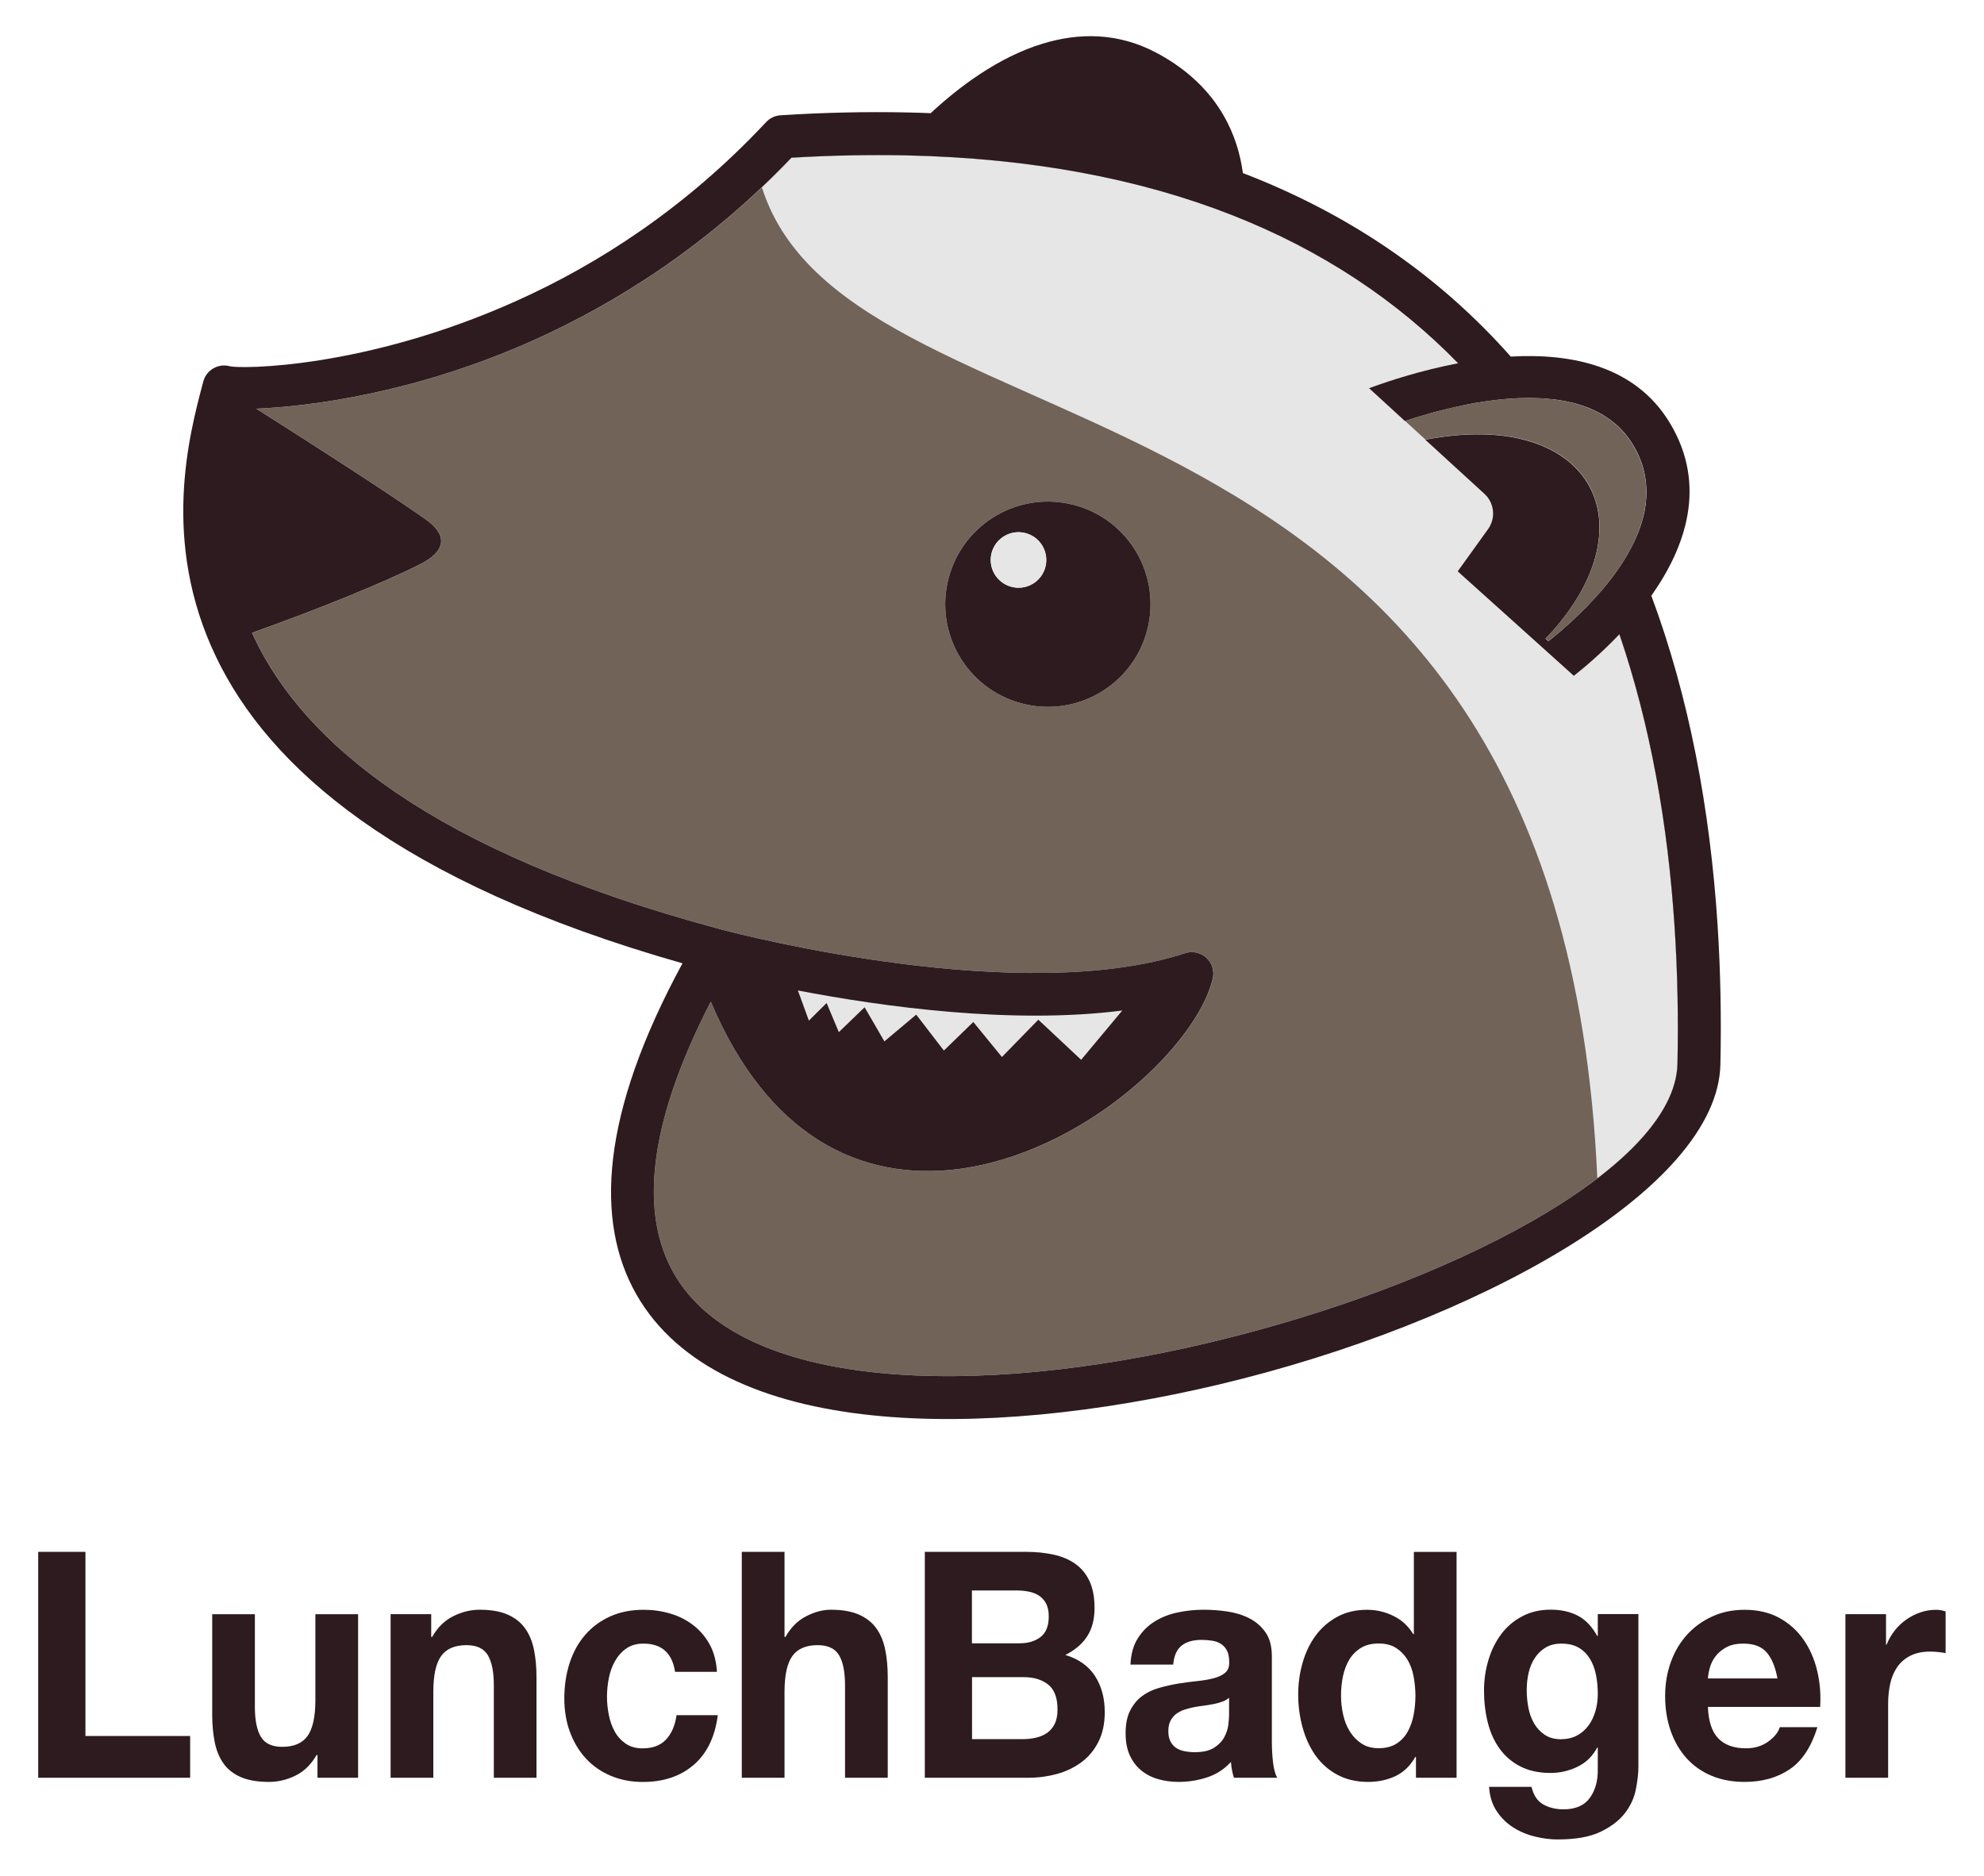 <?xml version="1.0" encoding="utf-8"?>
<!-- Generator: Adobe Illustrator 21.1.0, SVG Export Plug-In . SVG Version: 6.00 Build 0)  -->
<svg version="1.1" id="Layer_1" xmlns="http://www.w3.org/2000/svg" xmlns:xlink="http://www.w3.org/1999/xlink" x="0px" y="0px"
	 viewBox="36.1 84.74 3478.8 3289.52" style="enable-background:new 0 0 3504 3328;" xml:space="preserve">
<style type="text/css">
	.st0{fill:#38D9FE;}
	.st1{fill:#39D9FE;}
	.st2{fill:#3ADAFE;}
	.st3{fill:#3AD9FE;}
	.st4{fill:#45AFE4;}
	.st5{fill:#454545;}
	.st6{fill:#C69B6E;}
	.st7{fill:#3CB54B;}
	.st8{fill:#673090;}
	.st9{fill:#D2D2D2;}
	.st10{fill:#F05B28;}
	.st11{stroke:#000000;stroke-width:16;stroke-miterlimit:10;}
	.st12{fill:url(#Triangle-3_1_);}
	.st13{fill:#333333;}
	.st14{fill:#716358;}
	.st15{fill:#E6E6E6;}
	.st16{fill:#2D1B1F;}
</style>
<g>
	<path class="st14" d="M1886.1,233.3c-38.8,11.8-75.9,33-108.5,56.7l3.8,0.7c119.7,11.2,229.5,32.3,329.9,62.2l19.6,3.7
		c-16.4-46.7-49.7-84.6-102.5-112.7l0-0.1C1980.9,218.6,1931.9,219.3,1886.1,233.3z"/>
	<path class="st14" d="M1282.4,1841.1c-113.4,220.3-123.1,374.5-64.7,476.6c59,103.1,190.5,156.9,355.7,174
		c172.5,17.9,380.3-4.5,583.2-52.7c420.5-99.9,816.9-306.1,820.8-489.1c1.7-79.7,0.2-159.1-4.9-237.7
		c-23.4-364.3-123.9-698.9-336.7-944.1c-212-244.2-537.2-400.8-1011.6-410.9c-63.5-1.3-130.2,0-200.1,4.1
		c-146.3,153.3-305.3,254.2-452.5,320.2c-205.1,92-390.4,115.9-485.9,119.9c110.8,70.3,231,147.8,295.9,193.3
		c43.9,30.8,32.7,58.3-7.7,78.9c-66,33.5-181.3,80-295.8,120.8l4.5,9.7c86.4,180.4,306.5,373.3,816.2,509.9l2.7,0.8
		c42.1,11,527.3,134.9,812.9,41.4c19.8-6.4,41.1,4.4,47.5,24.2c2.3,7.2,2.4,14.7,0.5,21.5c-17.7,73.4-103.3,174.9-216.5,246.2
		c-68.1,42.9-147.2,75.9-228.4,86.5v0c-83.5,10.9-168.9-1.9-246.9-51.2C1398.1,2037.4,1332.7,1960.2,1282.4,1841.1L1282.4,1841.1z
		 M1920.1,970.4c96,25.7,153,124.4,127.2,220.4c-25.7,96-124.4,153-220.4,127.2c-96-25.7-153-124.4-127.2-220.4
		C1725.4,1001.7,1824.1,944.7,1920.1,970.4z"/>
	<path class="st15" d="M1372,413.2c159,502.7,1399.5,265.1,1464.9,1737.9c86.4-66,139.1-135.2,140.5-201.3
		c1.7-79.7,0.2-159.1-4.9-237.7c-23.4-364.3-123.9-698.9-336.7-944.1c-212-244.2-537.2-400.8-1011.6-410.9
		c-63.5-1.3-130.2,0-200.1,4.1C1407,379.2,1389.6,396.5,1372,413.2z"/>
	<path class="st16" d="M1920.1,970.4c96,25.7,153,124.4,127.2,220.4c-25.7,96-124.4,153-220.4,127.2c-96-25.7-153-124.4-127.2-220.4
		C1725.4,1001.7,1824.1,944.7,1920.1,970.4L1920.1,970.4z M1834.4,1019.6c-26-7-52.6,8.5-59.6,34.4c-7,26,8.5,52.6,34.4,59.6
		c26,7,52.7-8.4,59.6-34.4C1875.7,1053.2,1860.3,1026.5,1834.4,1019.6z"/>
	
		<ellipse transform="matrix(0.259 -0.966 0.966 0.259 319.979 2550.288)" class="st15" cx="1821.8" cy="1066.6" rx="48.7" ry="48.7"/>
	<path class="st16" d="M1282.4,1841.1c-113.4,220.3-123.1,374.5-64.7,476.6c59,103.1,190.5,156.9,355.7,174
		c172.5,17.9,380.3-4.5,583.2-52.7c420.5-99.9,816.9-306.1,820.8-489.1c1.7-79.7,0.2-159.1-4.9-237.7
		c-11.7-181.6-42.5-355.8-96.9-515.3c-30.3,31.9-59.8,57-79.9,72.9l-3.3-3l-103.3-93l-97-87.2l0.1-0.2l8.8-12.2l44.2-61.5
		c6.4-8.9,9.3-19.2,8.9-29.3c-0.4-10.3-4.2-20.4-11.1-28.6l-0.5-0.5l-4.2-4.2l-0.4-0.4l-102.6-93.9
		c286.9-55.4,397.2,143.4,219.4,339.6l-1,1.1l-7.7,8.2l5,4.5l1.1-0.9l1.1-0.9l0.8-0.7l0.3-0.2l1.2-0.9l1.2-1l0.6-0.5l0.7-0.5l1.2-1
		l1.2-1l0.2-0.2l1-0.8l1.3-1.1l1.2-1l0.1-0.1l1.3-1.1l1.3-1.1l0.9-0.7l0.5-0.4l1.4-1.1l1.4-1.2l0.5-0.5l0.9-0.7l1.4-1.2l1.4-1.2
		l0.2-0.2l1.3-1.1l1.4-1.3l1.2-1.1l0.2-0.2l1.5-1.3l1.5-1.3l0.9-0.8l0.6-0.6l1.5-1.3l1.5-1.3l0.5-0.4l1.1-1l1.5-1.4l1.5-1.4l0.1-0.1
		l1.5-1.3l1.5-1.5l1.3-1.1l0.3-0.4l1.6-1.5l1.6-1.5l0.8-0.8l0.8-0.8l1.6-1.5l1.6-1.5l0.4-0.4l1.2-1.2l1.6-1.6l3.1-3l0.2-0.2l1.6-1.6
		l1.1-1.1l0.5-0.5l1.6-1.6l3.3-3.3l1.6-1.7l3.2-3.4l1.6-1.7l1.5-1.5l0.2-0.2c3.8-4,7.6-8.2,11.4-12.5l1.6-1.8l0.1-0.1l1.5-1.7
		l1.6-1.8l1.3-1.5l0.3-0.4l1.6-1.9c21.5-25.4,41.5-54,55.7-84.5l1.2-2.7l1.2-2.7l1.2-2.7l0.1-0.2l2.2-5.2l1.1-2.7l1-2.7l1-2.7l1-2.7
		l0.9-2.7l0-0.1l1.7-5.4l0.8-2.8l0.8-2.8l0.7-2.8l0.1-0.2l0.7-2.6l0.7-2.8l0.6-2.8l0.1-0.3l0.5-2.5l0.5-2.8l0.5-2.6l0-0.2l0.4-2.8
		l0.1-0.9l0.3-1.9l0.4-2.8l0.1-1.2l0.3-3.4l0.3-3.8l0.1-1.1l0.1-1.7l0.1-2.8l0-0.7l0.1-2.3l0-4.3l-0.1-3l-0.2-4.7l0-0.5l-0.4-5.1
		l-0.2-2l-0.7-5.6l0-0.2l0-0.1l-0.1-0.5l-1-6l-0.1-0.5c-0.4-2-0.8-3.9-1.3-5.9l-0.1-0.5l-0.2-0.8l-1.3-5l-0.2-0.7l0-0.1l-0.2-0.8
		l-1.5-4.8l-0.3-1l-0.2-0.5c-1.4-4.2-3.1-8.4-4.9-12.6l-0.1-0.2l0-0.1l-0.2-0.4l-2.6-5.7l-0.7-1.4l-2.8-5.3l-0.5-0.9
		c-1.1-2.1-2.4-4.2-3.6-6.3c-1.1-1.9-2.4-3.8-3.6-5.6l-0.3-0.5l-3.7-5.3l-0.1-0.1c-1.3-1.8-2.6-3.5-4-5.2l-0.1-0.1
		c-1.3-1.7-2.7-3.3-4-4.9l-0.5-0.5l-3.9-4.3l-0.2-0.2l-0.5-0.5l-3.9-3.9l-0.2-0.2c-1.5-1.5-3.1-2.9-4.7-4.3l-0.3-0.2l-4.3-3.6
		l-0.5-0.4l-0.5-0.4l0,0l-4.3-3.3l-0.3-0.2l-5-3.5l-0.6-0.4l-4.6-3l-0.4-0.3l-0.4-0.3l-4.7-2.8l-0.4-0.2l-5.4-2.9l-0.6-0.3l-3.4-1.7
		l-2.1-1l-0.3-0.2l-5.1-2.3l-0.5-0.2l-2-0.9l-2.6-1.1l-0.5-0.2l-2.2-0.8l-4.7-1.7l-0.2-0.1l-0.3-0.1l-5.1-1.7l-0.2-0.1l-0.7-0.2
		l-2-0.6l-2.7-0.8l-0.4-0.1l-2.3-0.7h0l-2.7-0.8l-2.6-0.7l-0.2,0l-2.8-0.7l-2.8-0.6l-0.8-0.2l-2-0.4l-2.8-0.6l-2.7-0.6l-0.1,0
		l-2.9-0.5l-2.8-0.5h-0.1l-2.9-0.5l-2.9-0.5l-2.3-0.3l-0.7-0.1l-2.9-0.4l-2-0.2l-0.9-0.1l-3-0.3l-3-0.3h-0.1l-2.9-0.3l-3-0.3
		c-31.3-2.6-64.1-1-96.3,3.1l-2.7,0.4l-2.6,0.3l-0.1,0l-2.7,0.4l-2.7,0.4l-1.7,0.2l-0.9,0.2l-2.6,0.4l-2.7,0.4l-0.9,0.1l-1.7,0.3
		l-2.6,0.4l-2.6,0.4l-0.1,0l-2.5,0.4l-2.6,0.5l-2,0.4l-0.7,0.1l-2.6,0.5l-2.6,0.5l-1.1,0.2l-1.4,0.3l-2.6,0.5l-2.6,0.5l-0.4,0.1
		l-2.2,0.5l-2.6,0.5l-2.1,0.5l-0.4,0.1l-2.5,0.6l-2.5,0.5l-1.4,0.3l-1.1,0.2l-2.5,0.6l-2.5,0.6l-0.6,0.1l-1.9,0.5l-2.5,0.6l-2.3,0.5
		l-0.2,0l-2.5,0.6l-2.4,0.6l-1.5,0.4l-0.9,0.2l-2.4,0.6l-2.4,0.6l-0.8,0.2l-1.6,0.4l-2.4,0.6l-2.4,0.6l-0.1,0l-2.3,0.6l-2.4,0.6
		l-1.7,0.4l-0.7,0.2l-2.3,0.6l-2.3,0.7l-0.9,0.3l-1.3,0.4l-2.3,0.6l-2.3,0.7l-0.3,0.1l-2,0.6l-2.2,0.7l-1.8,0.5l-0.4,0.1l-2.2,0.6
		l-2.2,0.7l-1.1,0.3l-1,0.3l-2.1,0.6l-2.1,0.7l-0.5,0.1l-1.7,0.5l-2.1,0.6l-1.9,0.6l-0.2,0.1l-2,0.7l-2,0.6l-1.2,0.4l-0.8,0.3
		l-2,0.6l-2,0.7l-0.6,0.2l-1.3,0.4l-1.9,0.6l-1.9,0.6l-46.8-42.9l-16.1-14.7c33.9-12.5,90.9-31.3,156.2-43.7
		c-212.1-217.5-525.3-355.1-968.9-364.6c-63.5-1.3-130.2,0-200.1,4.1c-146.2,153.3-305.3,254.2-452.4,320.2
		c-205.1,92-390.4,115.9-485.9,119.9c110.8,70.3,231,147.8,295.9,193.3c43.9,30.8,32.7,58.3-7.7,78.9c-66,33.5-181.3,80-295.8,120.8
		l4.5,9.7c86.4,180.4,306.5,373.3,816.2,509.9l2.7,0.8c42.1,11,527.3,134.9,812.9,41.4c19.8-6.4,41.1,4.4,47.5,24.2
		c2.3,7.2,2.4,14.7,0.5,21.5c-17.7,73.4-103.3,174.9-216.5,246.2c-68.1,42.9-147.2,75.9-228.4,86.5v0
		c-83.5,10.9-168.9-1.9-246.9-51.2C1398.1,2037.4,1332.7,1960.2,1282.4,1841.1L1282.4,1841.1z M1668,283.2
		c48.9-45.5,118.2-98.1,196.3-121.9c63.4-19.3,131.8-19.9,199.3,15.9l0.1,0.1l0-0.1c56.7,30.2,94,68.7,117.7,109.7
		c19.4,33.5,29.6,68.3,34,101.3c193.7,74.5,348.4,184.8,469.7,321.8c107.6-6.1,218.8,16.9,278.8,116.1
		c66.4,109.8,27.5,218.7-32.3,303.2c66.2,177.7,103,373.6,116.2,578c5.1,79.6,6.7,161.2,4.9,243.9
		c-4.6,219.2-428.9,454.2-878.6,561.1c-210.2,50-426.8,73-608.3,54.2c-188.7-19.5-340.9-84.6-413.5-211.4
		c-73.8-128.8-62.6-317.5,80.5-581.2c-502.6-143-726.2-345.8-817.9-537.4c-96.5-201.5-47.9-387.1-22.3-482.9
		c5.4-20.1,26.1-32.1,46.2-26.7c18.3,4.9,236.6,5,502.3-114.3c142.5-63.9,296.9-162.5,438.2-313.6c6.4-6.9,15.3-11.5,25.4-12.1
		c76.3-4.9,150-6.5,221.1-5C1640,282.2,1654,282.6,1668,283.2L1668,283.2z M1886.1,233.3c45.8-14,94.8-14.6,142.3,10.5l0,0.1
		c43.1,22.9,70.8,51.2,87.9,80.8c6,10.5,10.8,21.1,14.6,31.9c-56.5-17.3-116.1-31.8-179-43.3c-55.5-10.2-113.6-18-174.2-23.3
		C1810.2,266.3,1847.3,245.1,1886.1,233.3z"/>
	<path class="st14" d="M2746.2,1204.5c190-199.2,80.8-405.3-210.7-349l-35.7-32.7c109.3-36,322.3-85.4,399.4,42.1
		c85.4,141.3-83.7,293.4-148.1,344L2746.2,1204.5z"/>
	<path class="st15" d="M1435,1821.5l1.9,4.8l17.5,48.1l31.1-30.9l21.4,51.1l45.2-43.6l34.7,59.8l55.8-46.9l48.5,63l51.6-50.1
		l50.2,61.4l63.8-65.4l75.1,70.3l72.1-86.4C1810.3,1881.5,1582.7,1849.9,1435,1821.5z"/>
</g>
<g>
	<path class="st16" d="M185.9,2805.9v322.9h183.6v73.2H103.1v-396.1H185.9z"/>
	<path class="st16" d="M592.8,3202v-39.9h-1.6c-9.5,16.6-21.8,28.7-36.9,36.1c-15.1,7.4-30.6,11.1-46.4,11.1
		c-20.1,0-36.5-2.8-49.3-8.3c-12.8-5.5-23-13.4-30.3-23.6c-7.4-10.2-12.6-22.6-15.6-37.2c-3-14.6-4.5-30.8-4.5-48.5v-176.4H483v162
		c0,23.7,3.5,41.3,10.6,53c7,11.7,19.5,17.5,37.5,17.5c20.4,0,35.2-6.4,44.3-19.1c9.1-12.8,13.7-33.7,13.7-63v-150.4H664V3202H592.8
		z"/>
	<path class="st16" d="M792.2,2915.2v39.9h1.6c9.5-16.6,21.8-28.8,36.9-36.3c15.1-7.6,30.6-11.4,46.4-11.4c20.1,0,36.5,2.9,49.3,8.6
		c12.8,5.7,23,13.7,30.3,23.9c7.4,10.2,12.6,22.6,15.6,37.2c3,14.6,4.5,30.8,4.5,48.5V3202H902v-162c0-23.7-3.5-41.3-10.6-53
		c-7-11.7-19.5-17.5-37.5-17.5c-20.4,0-35.2,6.4-44.3,19.1c-9.2,12.8-13.7,33.8-13.7,63V3202H721v-286.8H792.2z"/>
	<path class="st16" d="M1164.3,2966.8c-12,0-22,2.9-30.1,8.6c-8.1,5.7-14.7,13.1-19.8,22.2c-5.1,9.1-8.7,19.1-10.8,30
		c-2.1,10.9-3.2,21.7-3.2,32.5c0,10.4,1.1,20.9,3.2,31.6c2.1,10.7,5.5,20.4,10.3,29.1c4.7,8.7,11.2,15.8,19.3,21.4
		c8.1,5.5,17.9,8.3,29.6,8.3c17.9,0,31.7-5.3,41.4-15.8c9.7-10.5,15.7-24.7,18.2-42.4h72.3c-4.9,38.1-19,67.1-42.2,87.1
		s-53,30-89.2,30c-20.4,0-39.1-3.6-56.2-10.8c-17.1-7.2-31.6-17.3-43.5-30.2c-12-12.9-21.3-28.4-28-46.3c-6.7-17.9-10-37.6-10-59.1
		c0-22.2,3.1-42.8,9.2-61.9c6.2-19,15.2-35.5,27.2-49.4c12-13.9,26.6-24.7,43.8-32.5c17.2-7.8,36.9-11.7,59.1-11.7
		c16.2,0,31.7,2.2,46.7,6.7c14.9,4.4,28.3,11.2,40.1,20.3c11.8,9.1,21.4,20.3,28.8,33.8c7.4,13.5,11.6,29.5,12.7,48h-73.4
		C1214.7,2983.2,1196.3,2966.8,1164.3,2966.8z"/>
	<path class="st16" d="M1411.7,2805.9v149.2h1.6c9.5-16.6,21.6-28.8,36.4-36.3c14.8-7.6,29.2-11.4,43.3-11.4
		c20.1,0,36.5,2.9,49.3,8.6c12.8,5.7,23,13.7,30.3,23.9c7.4,10.2,12.6,22.6,15.6,37.2c3,14.6,4.5,30.8,4.5,48.5V3202h-74.9v-162
		c0-23.7-3.5-41.3-10.6-53c-7-11.7-19.5-17.5-37.5-17.5c-20.4,0-35.2,6.4-44.3,19.1c-9.2,12.8-13.7,33.8-13.7,63V3202h-74.9v-396.1
		H1411.7z"/>
	<path class="st16" d="M1835,2805.9c17.9,0,34.3,1.7,49.1,5c14.8,3.3,27.4,8.8,38,16.4c10.6,7.6,18.7,17.7,24.5,30.2
		c5.8,12.6,8.7,28.1,8.7,46.6c0,20-4.3,36.6-12.9,49.9c-8.6,13.3-21.4,24.2-38.3,32.7c23.2,7,40.5,19.3,52,36.9
		c11.4,17.6,17.1,38.7,17.1,63.5c0,20-3.7,37.3-11.1,51.9c-7.4,14.6-17.3,26.5-29.8,35.8c-12.5,9.2-26.7,16.1-42.7,20.5
		c-16,4.4-32.5,6.7-49.3,6.7h-182.6v-396.1H1835z M1824.4,2966.2c14.8,0,26.9-3.7,36.4-11.1c9.5-7.4,14.2-19.4,14.2-36.1
		c0-9.2-1.6-16.8-4.8-22.7c-3.2-5.9-7.4-10.5-12.7-13.9c-5.3-3.3-11.3-5.6-18.2-6.9c-6.9-1.3-14-1.9-21.4-1.9h-77.6v92.7H1824.4z
		 M1829.2,3134.3c8.1,0,15.8-0.8,23.2-2.5c7.4-1.7,13.9-4.4,19.5-8.3c5.6-3.9,10.1-9.2,13.5-15.8c3.3-6.7,5-15.2,5-25.5
		c0-20.3-5.5-34.9-16.4-43.6c-10.9-8.7-25.3-13-43.3-13h-90.2v108.7H1829.2z"/>
	<path class="st16" d="M2031.3,2957.3c7.7-12.2,17.6-22,29.6-29.4c12-7.4,25.4-12.7,40.4-15.8c14.9-3.1,30-4.7,45.1-4.7
		c13.7,0,27.6,1,41.7,3.1c14.1,2,26.9,6,38.5,11.9c11.6,5.9,21.1,14.1,28.5,24.7c7.4,10.5,11.1,24.5,11.1,41.9v149.2
		c0,13,0.7,25.3,2.1,37.2c1.4,11.8,3.9,20.7,7.4,26.6h-76c-1.4-4.4-2.6-9-3.4-13.6c-0.9-4.6-1.5-9.3-1.8-14.1
		c-12,13-26,22-42.2,27.2c-16.2,5.2-32.7,7.8-49.6,7.8c-13,0-25.2-1.7-36.4-5c-11.3-3.3-21.1-8.5-29.6-15.5
		c-8.4-7-15-15.9-19.8-26.6c-4.8-10.7-7.1-23.5-7.1-38.3c0-16.3,2.7-29.7,8.2-40.2c5.5-10.5,12.5-19,21.1-25.2
		c8.6-6.3,18.5-11,29.6-14.1c11.1-3.1,22.2-5.6,33.5-7.5c11.3-1.8,22.3-3.3,33.2-4.4c10.9-1.1,20.6-2.8,29-5
		c8.4-2.2,15.1-5.5,20.1-9.7c4.9-4.2,7.2-10.4,6.9-18.6c0-8.5-1.3-15.3-4-20.3c-2.6-5-6.2-8.9-10.6-11.7c-4.4-2.8-9.5-4.6-15.3-5.5
		c-5.8-0.9-12.1-1.4-18.7-1.4c-14.8,0-26.4,3.3-34.8,10c-8.4,6.7-13.4,17.8-14.8,33.3h-74.9
		C2019.1,2984.9,2023.5,2969.5,2031.3,2957.3z M2179.3,3068.6c-4.7,1.7-9.9,3.1-15.3,4.2c-5.5,1.1-11.2,2-17.1,2.8
		c-6,0.7-12,1.7-17.9,2.8c-5.6,1.1-11.2,2.6-16.6,4.4c-5.5,1.9-10.2,4.4-14.2,7.5c-4,3.1-7.3,7.1-9.8,11.9
		c-2.5,4.8-3.7,10.9-3.7,18.3c0,7,1.2,13,3.7,17.8c2.5,4.8,5.8,8.6,10,11.4s9.1,4.7,14.8,5.8c5.6,1.1,11.4,1.7,17.4,1.7
		c14.8,0,26.2-2.6,34.3-7.8c8.1-5.2,14.1-11.4,17.9-18.6c3.9-7.2,6.2-14.5,7.1-21.9c0.9-7.4,1.3-13.3,1.3-17.8v-29.4
		C2188,3064.6,2184,3066.9,2179.3,3068.6z"/>
	<path class="st16" d="M2517.8,3165.4c-8.8,15.5-20.3,26.7-34.6,33.6c-14.2,6.8-30.3,10.3-48.3,10.3c-20.4,0-38.3-4.2-53.8-12.5
		c-15.5-8.3-28.2-19.6-38.3-33.8c-10-14.2-17.6-30.6-22.7-49.1c-5.1-18.5-7.7-37.7-7.7-57.7c0-19.2,2.5-37.8,7.7-55.8
		c5.1-17.9,12.7-33.7,22.7-47.4c10-13.7,22.6-24.7,37.7-33c15.1-8.3,32.7-12.5,52.8-12.5c16.2,0,31.6,3.6,46.2,10.8
		c14.6,7.2,26.1,17.8,34.6,31.9h1.1v-144.2h74.9V3202h-71.2v-36.6H2517.8z M2514.6,3023.6c-2.1-10.9-5.7-20.5-10.8-28.9
		c-5.1-8.3-11.7-15.1-19.8-20.3c-8.1-5.2-18.3-7.8-30.6-7.8c-12.3,0-22.7,2.6-31.1,7.8c-8.4,5.2-15.2,12-20.3,20.5
		c-5.1,8.5-8.8,18.2-11.1,29.1c-2.3,10.9-3.4,22.3-3.4,34.1c0,11.1,1.2,22.2,3.7,33.3c2.5,11.1,6.4,21,11.9,29.7
		c5.5,8.7,12.3,15.7,20.6,21.1c8.3,5.4,18.2,8,29.8,8c12.3,0,22.6-2.6,30.9-7.8c8.3-5.2,14.9-12.1,19.8-20.8
		c4.9-8.7,8.4-18.6,10.6-29.7c2.1-11.1,3.2-22.6,3.2-34.4C2517.8,3045.9,2516.7,3034.5,2514.6,3023.6z"/>
	<path class="st16" d="M2904.3,3223.1c-3,14.8-9.4,28.6-19.3,41.3c-9.9,12.8-24.1,23.6-42.7,32.5c-18.7,8.9-43.6,13.3-74.9,13.3
		c-13.4,0-27-1.8-40.9-5.3c-13.9-3.5-26.6-9-38-16.4c-11.4-7.4-20.9-16.9-28.5-28.6c-7.6-11.7-11.9-25.6-12.9-41.9h74.4
		c3.5,14.8,10.4,25.1,20.6,30.8c10.2,5.7,22,8.6,35.4,8.6c21.1,0,36.5-6.7,46.2-20c9.7-13.3,14.3-30.1,14-50.5v-37.7h-1.1
		c-8.1,15.2-19.6,26.4-34.6,33.6c-15,7.2-30.7,10.8-47.2,10.8c-20.4,0-38-3.8-52.8-11.4c-14.8-7.6-26.9-17.9-36.4-31.1
		c-9.5-13.1-16.4-28.5-20.8-46c-4.4-17.6-6.6-36.1-6.6-55.8c0-18.5,2.5-36.3,7.7-53.5c5.1-17.2,12.6-32.4,22.4-45.5
		c9.8-13.1,22.1-23.6,36.7-31.3c14.6-7.8,31.4-11.7,50.4-11.7c17.9,0,33.7,3.5,47.2,10.5c13.5,7,24.9,18.9,34,35.5h1.1v-38.3h71.2
		v268.5C2908.8,3195.2,2907.3,3208.3,2904.3,3223.1z M2801.7,3127.7c8.1-4.4,14.8-10.4,20.1-17.8c5.3-7.4,9.2-15.8,11.9-25.2
		s4-19.3,4-29.7c0-11.8-1.1-23-3.2-33.6c-2.1-10.5-5.6-19.9-10.6-28c-4.9-8.1-11.4-14.6-19.5-19.4c-8.1-4.8-18.3-7.2-30.6-7.2
		c-10.6,0-19.6,2.2-27.2,6.7c-7.6,4.4-13.9,10.5-19,18c-5.1,7.6-8.8,16.3-11.1,26.1c-2.3,9.8-3.4,20.1-3.4,30.8
		c0,10.4,1,20.6,2.9,30.8c1.9,10.2,5.3,19.3,10,27.5c4.7,8.1,11,14.8,18.7,20c7.7,5.2,17.4,7.8,29,7.8
		C2784.3,3134.3,2793.6,3132.1,2801.7,3127.7z"/>
	<path class="st16" d="M3049.2,3133.2c11.3,11.5,27.4,17.2,48.5,17.2c15.1,0,28.1-4,39-11.9c10.9-7.9,17.6-16.4,20.1-25.2h66
		c-10.6,34.4-26.7,59-48.5,73.8c-21.8,14.8-48.2,22.2-79.2,22.2c-21.5,0-40.8-3.6-58-10.8c-17.2-7.2-31.8-17.5-43.8-30.8
		c-12-13.3-21.2-29.2-27.7-47.7c-6.5-18.5-9.8-38.8-9.8-61c0-21.4,3.3-41.4,10-59.9c6.7-18.5,16.2-34.5,28.5-48
		c12.3-13.5,27-24.1,44.1-31.9c17.1-7.8,36-11.7,56.7-11.7c23.2,0,43.4,4.7,60.7,14.1c17.2,9.4,31.4,22.1,42.5,38
		c11.1,15.9,19.1,34,24,54.4c4.9,20.3,6.7,41.6,5.3,63.8h-196.8C3031.8,3103.2,3037.9,3121.7,3049.2,3133.2z M3133.9,2982.3
		c-9-10.4-22.6-15.5-40.9-15.5c-12,0-21.9,2.1-29.8,6.4c-7.9,4.3-14.2,9.5-19,15.8c-4.8,6.3-8.1,13-10,20c-1.9,7-3.1,13.3-3.4,18.9
		h121.9C3149.1,3007.8,3142.8,2992.7,3133.9,2982.3z"/>
	<path class="st16" d="M3343.1,2915.2v53.3h1.1c3.5-8.9,8.3-17.1,14.2-24.7c6-7.6,12.8-14.1,20.6-19.4c7.7-5.4,16-9.5,24.8-12.5
		c8.8-3,17.9-4.4,27.4-4.4c4.9,0,10.4,0.9,16.4,2.8v73.2c-3.5-0.7-7.7-1.4-12.7-1.9c-4.9-0.6-9.7-0.8-14.2-0.8
		c-13.7,0-25.3,2.4-34.8,7.2c-9.5,4.8-17.2,11.4-23,19.7c-5.8,8.3-9.9,18-12.4,29.1c-2.5,11.1-3.7,23.1-3.7,36.1V3202h-74.9v-286.8
		H3343.1z"/>
</g>
</svg>
